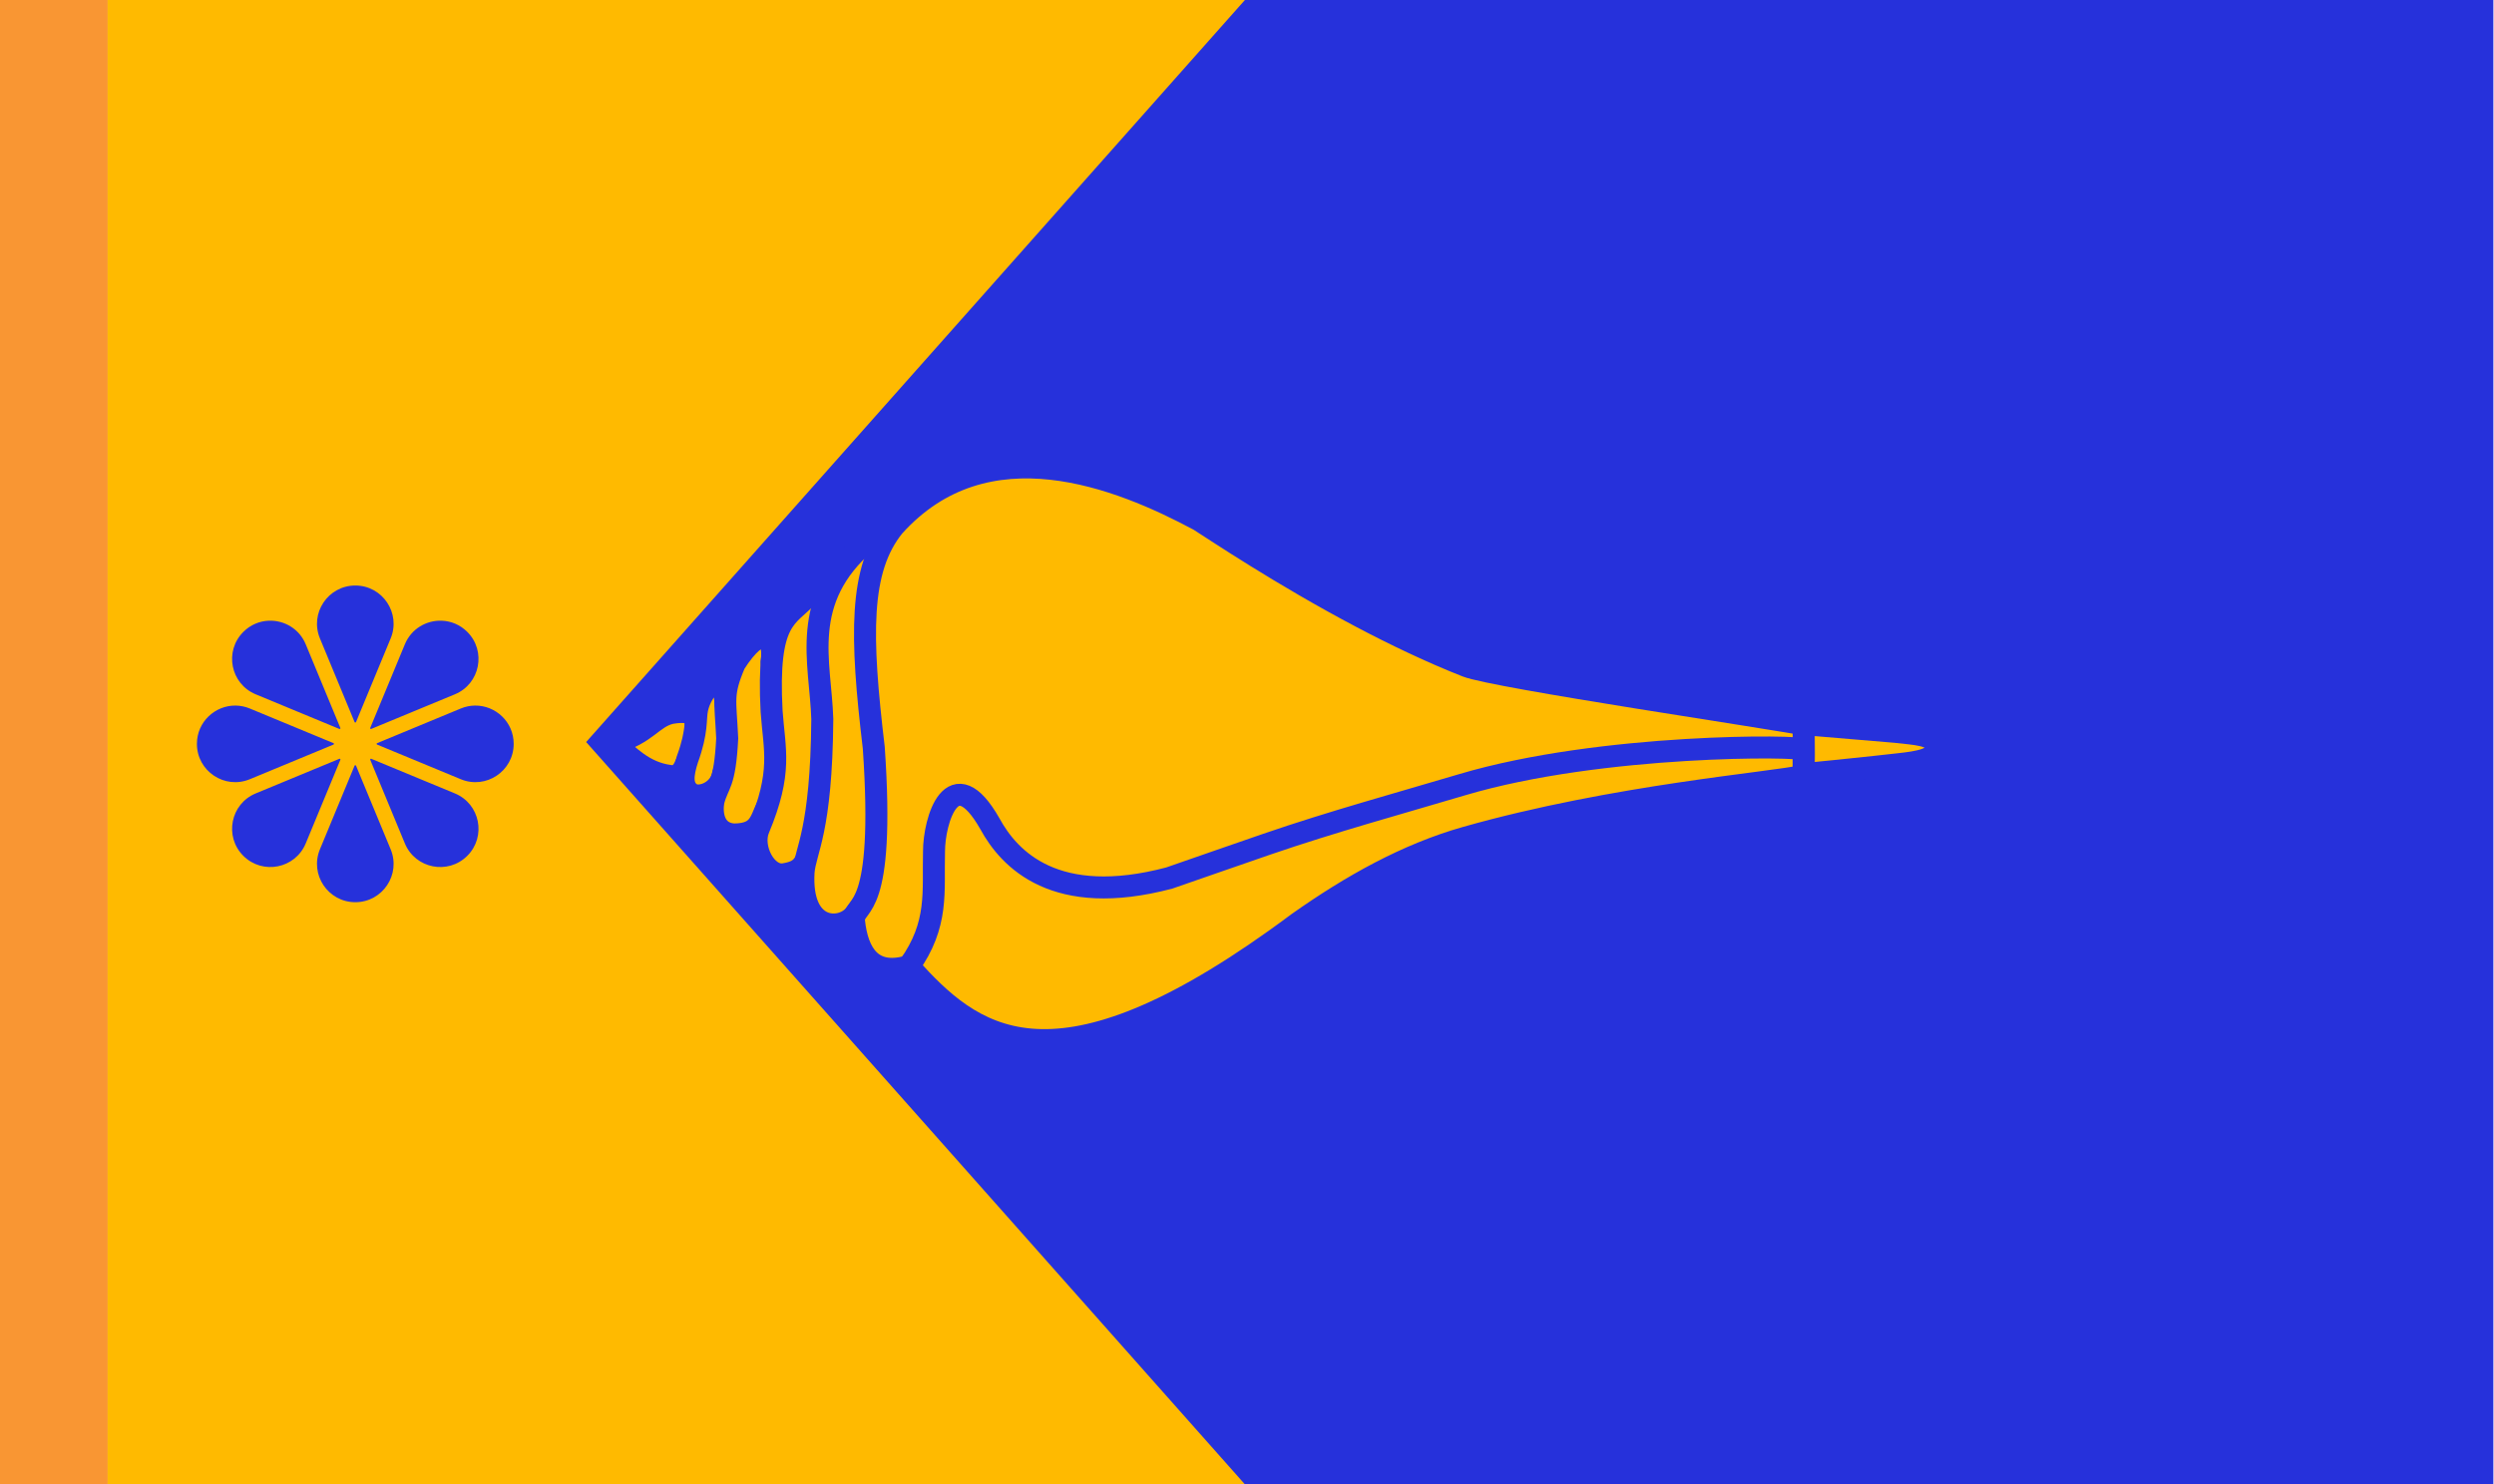 <?xml version="1.0" encoding="UTF-8" standalone="no"?>
<!DOCTYPE svg PUBLIC "-//W3C//DTD SVG 1.1//EN" "http://www.w3.org/Graphics/SVG/1.1/DTD/svg11.dtd">
<svg width="100%" height="100%" viewBox="0 0 1680 1000" version="1.1" xmlns="http://www.w3.org/2000/svg" xmlns:xlink="http://www.w3.org/1999/xlink" xml:space="preserve" xmlns:serif="http://www.serif.com/" style="fill-rule:evenodd;clip-rule:evenodd;stroke-miterlimit:2.1;">
    <g id="Group">
        <g id="rect3887" transform="matrix(1.907,0,0,1,-65.304,0)">
            <rect x="72" y="0" width="402" height="1000" style="fill:rgb(255,186,0);fill-rule:nonzero;"/>
        </g>
        <g id="Path" transform="matrix(0.523,0,0,1,800.94,0)">
            <path d="M72,0L1680,0L1680,1000.18L72,1000.18L-776.475,500L72,0Z" style="fill:rgb(38,49,219);"/>
        </g>
    </g>
    <rect id="path1" x="-0.342" y="0" width="72.795" height="1000" style="fill:rgb(249,150,51);fill-rule:nonzero;"/>
    <g id="g62148" transform="matrix(2.02958e-16,-3.315,3.315,2.02959e-16,74.684,1202.56)">
        <g id="g62132">
            <path id="path48775" d="M210.648,118.199C208.373,116.956 204.448,116.615 205.061,113.446C205.781,108.256 209.184,105.169 211.734,102.265C213.625,108.99 216.916,109.952 217.833,113.8C218.875,119.897 216.1,119.17 210.648,118.199Z" style="fill:rgb(255,186,0);fill-rule:nonzero;stroke:rgb(38,49,219);stroke-width:4.47px;"/>
            <path id="path47841" d="M205.571,124.477C201.878,123.793 200.46,119.995 201.314,118.13C202.66,115.744 205.427,116.2 208.445,117.159C214.265,119.268 216.565,118.697 218.675,119.138C222.616,119.942 227.122,124.081 221.438,124.739C216.419,125.164 212.312,127.315 205.571,124.477L205.571,124.477Z" style="fill:rgb(255,186,0);fill-rule:nonzero;stroke:rgb(38,49,219);stroke-width:4.47px;"/>
            <path id="path47839" d="M200.379,134.325C196.94,131.757 193.172,132.795 193.145,126.563C193.468,122.358 197.619,122.023 199.903,122.445C203.685,123.415 203.038,124.749 212.681,125.243C220.643,124.874 221.649,124.131 227.888,126.774C235.997,131.956 234.011,135.014 228.205,134.272C218.605,135.286 208.167,138.876 200.379,134.325Z" style="fill:rgb(255,186,0);fill-rule:nonzero;stroke:rgb(38,49,219);stroke-width:4.47px;"/>
            <path id="path47837" d="M192.486,142.9C187.332,141.204 185.736,140.889 185.074,136.852C184.419,133.13 190.455,130.022 194.295,131.646C205.892,136.476 210.202,134.838 218.164,134.265C237.255,133.235 237.178,137.493 241.595,141.602C244.88,144.881 242.191,145.958 236.723,144.287C221.169,143.542 207.978,149.32 192.486,142.9Z" style="fill:rgb(255,186,0);fill-rule:nonzero;stroke:rgb(38,49,219);stroke-width:4.47px;"/>
            <path id="path47109" d="M176.638,150.983C173.473,148.236 173.435,140.059 185.484,140.756C189.979,141.114 193.656,144.388 216.622,144.564C228.2,144.208 240.779,139.758 252.614,153.524C254.942,158.407 245.979,155.089 242.682,155.093C220.491,153.927 193.778,165.375 176.638,150.983Z" style="fill:rgb(255,186,0);fill-rule:nonzero;stroke:rgb(38,49,219);stroke-width:4.47px;"/>
        </g>
        <g id="g62136">
            <path id="path52545" d="M175.875,151.004C175.76,151 175.639,151.001 175.51,151.01C168.831,151.723 164.328,154.697 166.293,161.838L192.25,252.895L198.506,274.842C198.506,274.842 203.84,344.321 205.159,344.291C206.478,344.262 209.381,344.754 210.681,344.695C211.981,344.637 213.267,344.564 214.535,344.477C214.833,344.453 215.131,344.429 215.427,344.404C216.607,338.964 225.074,281.257 227.359,275.467C230.21,268.245 233.692,260.973 237.273,254.18C245.852,237.91 254.952,224.414 257.033,221.129C265.637,205.02 276.676,177.888 255.777,159.098C246.987,151.996 233.519,152.315 210.781,155.024C176.678,157.378 179.429,151.138 175.875,151.004L175.875,151.004ZM203.818,274.584C203.594,274.592 203.37,274.599 203.146,274.607C203.37,274.599 203.594,274.592 203.818,274.584Z" style="fill:rgb(255,186,0);fill-rule:nonzero;stroke:rgb(38,49,219);stroke-width:4.47px;"/>
            <path id="path52563" d="M166.354,162.149C152.163,174.91 139.024,190.66 171.764,236.584C172.849,238.107 173.982,239.66 175.168,241.25C182.84,252.11 189.116,263.349 192.52,275.336C201.111,305.595 203.657,338.088 205.062,343.857C205.497,343.889 205.934,343.919 206.373,343.947C207.226,343.999 209.519,343.951 210.385,343.99C211.252,344.029 211.694,302.946 203.268,274.605C199.433,261.708 195.755,248.236 191.172,234.896C188.901,228.286 186.576,221.668 184.289,215.055C178.18,191.94 188.04,182.585 195.34,178.613C208.686,171.026 196.002,167.256 189.666,167.264C181.51,167.044 174.913,168.278 166.354,162.149L166.354,162.149Z" style="fill:rgb(255,186,0);fill-rule:nonzero;stroke:rgb(38,49,219);stroke-width:4.47px;"/>
        </g>
        <path id="path52466" d="M215.58,343.951C213.511,343.995 211.439,344.019 209.367,344.023C208.046,344.016 206.726,344 205.406,343.977C206.075,350.553 206.713,357.038 207.438,363.352C207.856,367.124 208.424,371.397 211.109,370.957C213.496,370.524 213.539,366.592 214.008,362.637L215.58,343.951Z" style="fill:rgb(255,186,0);fill-rule:nonzero;stroke:rgb(38,49,219);stroke-width:4.47px;"/>
    </g>
    <g id="Path-copy" transform="matrix(0.366,0,0,0.366,-81.28,318.039)">
        <path d="M876,209C825.805,209 791.703,260.001 810.915,306.381L874.678,460.328C875.158,461.495 876.839,461.495 877.322,460.328L941.085,306.381C960.294,260.001 926.195,209 876,209ZM716.767,273.768C699.976,274.417 683.212,281.086 669.897,294.402C634.408,329.891 646.34,390.061 692.717,409.273L846.667,473.037C847.849,473.517 848.968,472.335 848.489,471.168L784.77,317.221C772.758,288.238 744.747,272.687 716.767,273.768ZM1035.23,273.768C1007.25,272.687 979.238,288.238 967.227,317.221L903.463,471.168C902.984,472.349 904.165,473.472 905.333,472.989L1059.28,409.273C1105.66,390.061 1117.62,329.86 1082.1,294.355C1068.79,281.047 1052.02,274.417 1035.23,273.768ZM655.688,429.995C618.185,429.564 584.501,459.718 584.501,500.501C584.501,550.695 635.5,584.798 681.877,565.586L835.827,501.822C836.995,501.34 836.995,499.662 835.827,499.179L681.877,435.415C673.18,431.81 664.343,430.094 655.688,429.995ZM1096.31,429.995C1087.66,430.094 1078.82,431.81 1070.12,435.415L916.173,499.179C915.005,499.662 915.005,501.34 916.173,501.822L1070.12,565.586C1116.5,584.798 1167.5,550.695 1167.5,500.501C1167.5,459.718 1133.82,429.564 1096.31,429.995ZM905.333,527.967C904.152,527.485 903.029,528.666 903.511,529.833L967.227,683.78C986.439,730.16 1046.64,742.12 1082.14,706.604C1117.63,671.111 1105.66,610.939 1059.28,591.731L905.333,527.967ZM846.667,528.012L692.717,591.731C646.34,610.939 634.394,671.098 669.897,706.604C705.389,742.093 765.561,730.16 784.77,683.78L848.533,529.833C849.016,528.652 847.835,527.533 846.667,528.012ZM876,539.807C875.462,539.807 874.918,540.092 874.678,540.674L810.915,694.62C791.703,741.001 825.805,792 876,792C926.195,792 960.294,741.001 941.085,694.62L877.322,540.674C877.082,540.092 876.538,539.807 876,539.807Z" style="fill:rgb(38,49,219);fill-rule:nonzero;"/>
    </g>
</svg>
